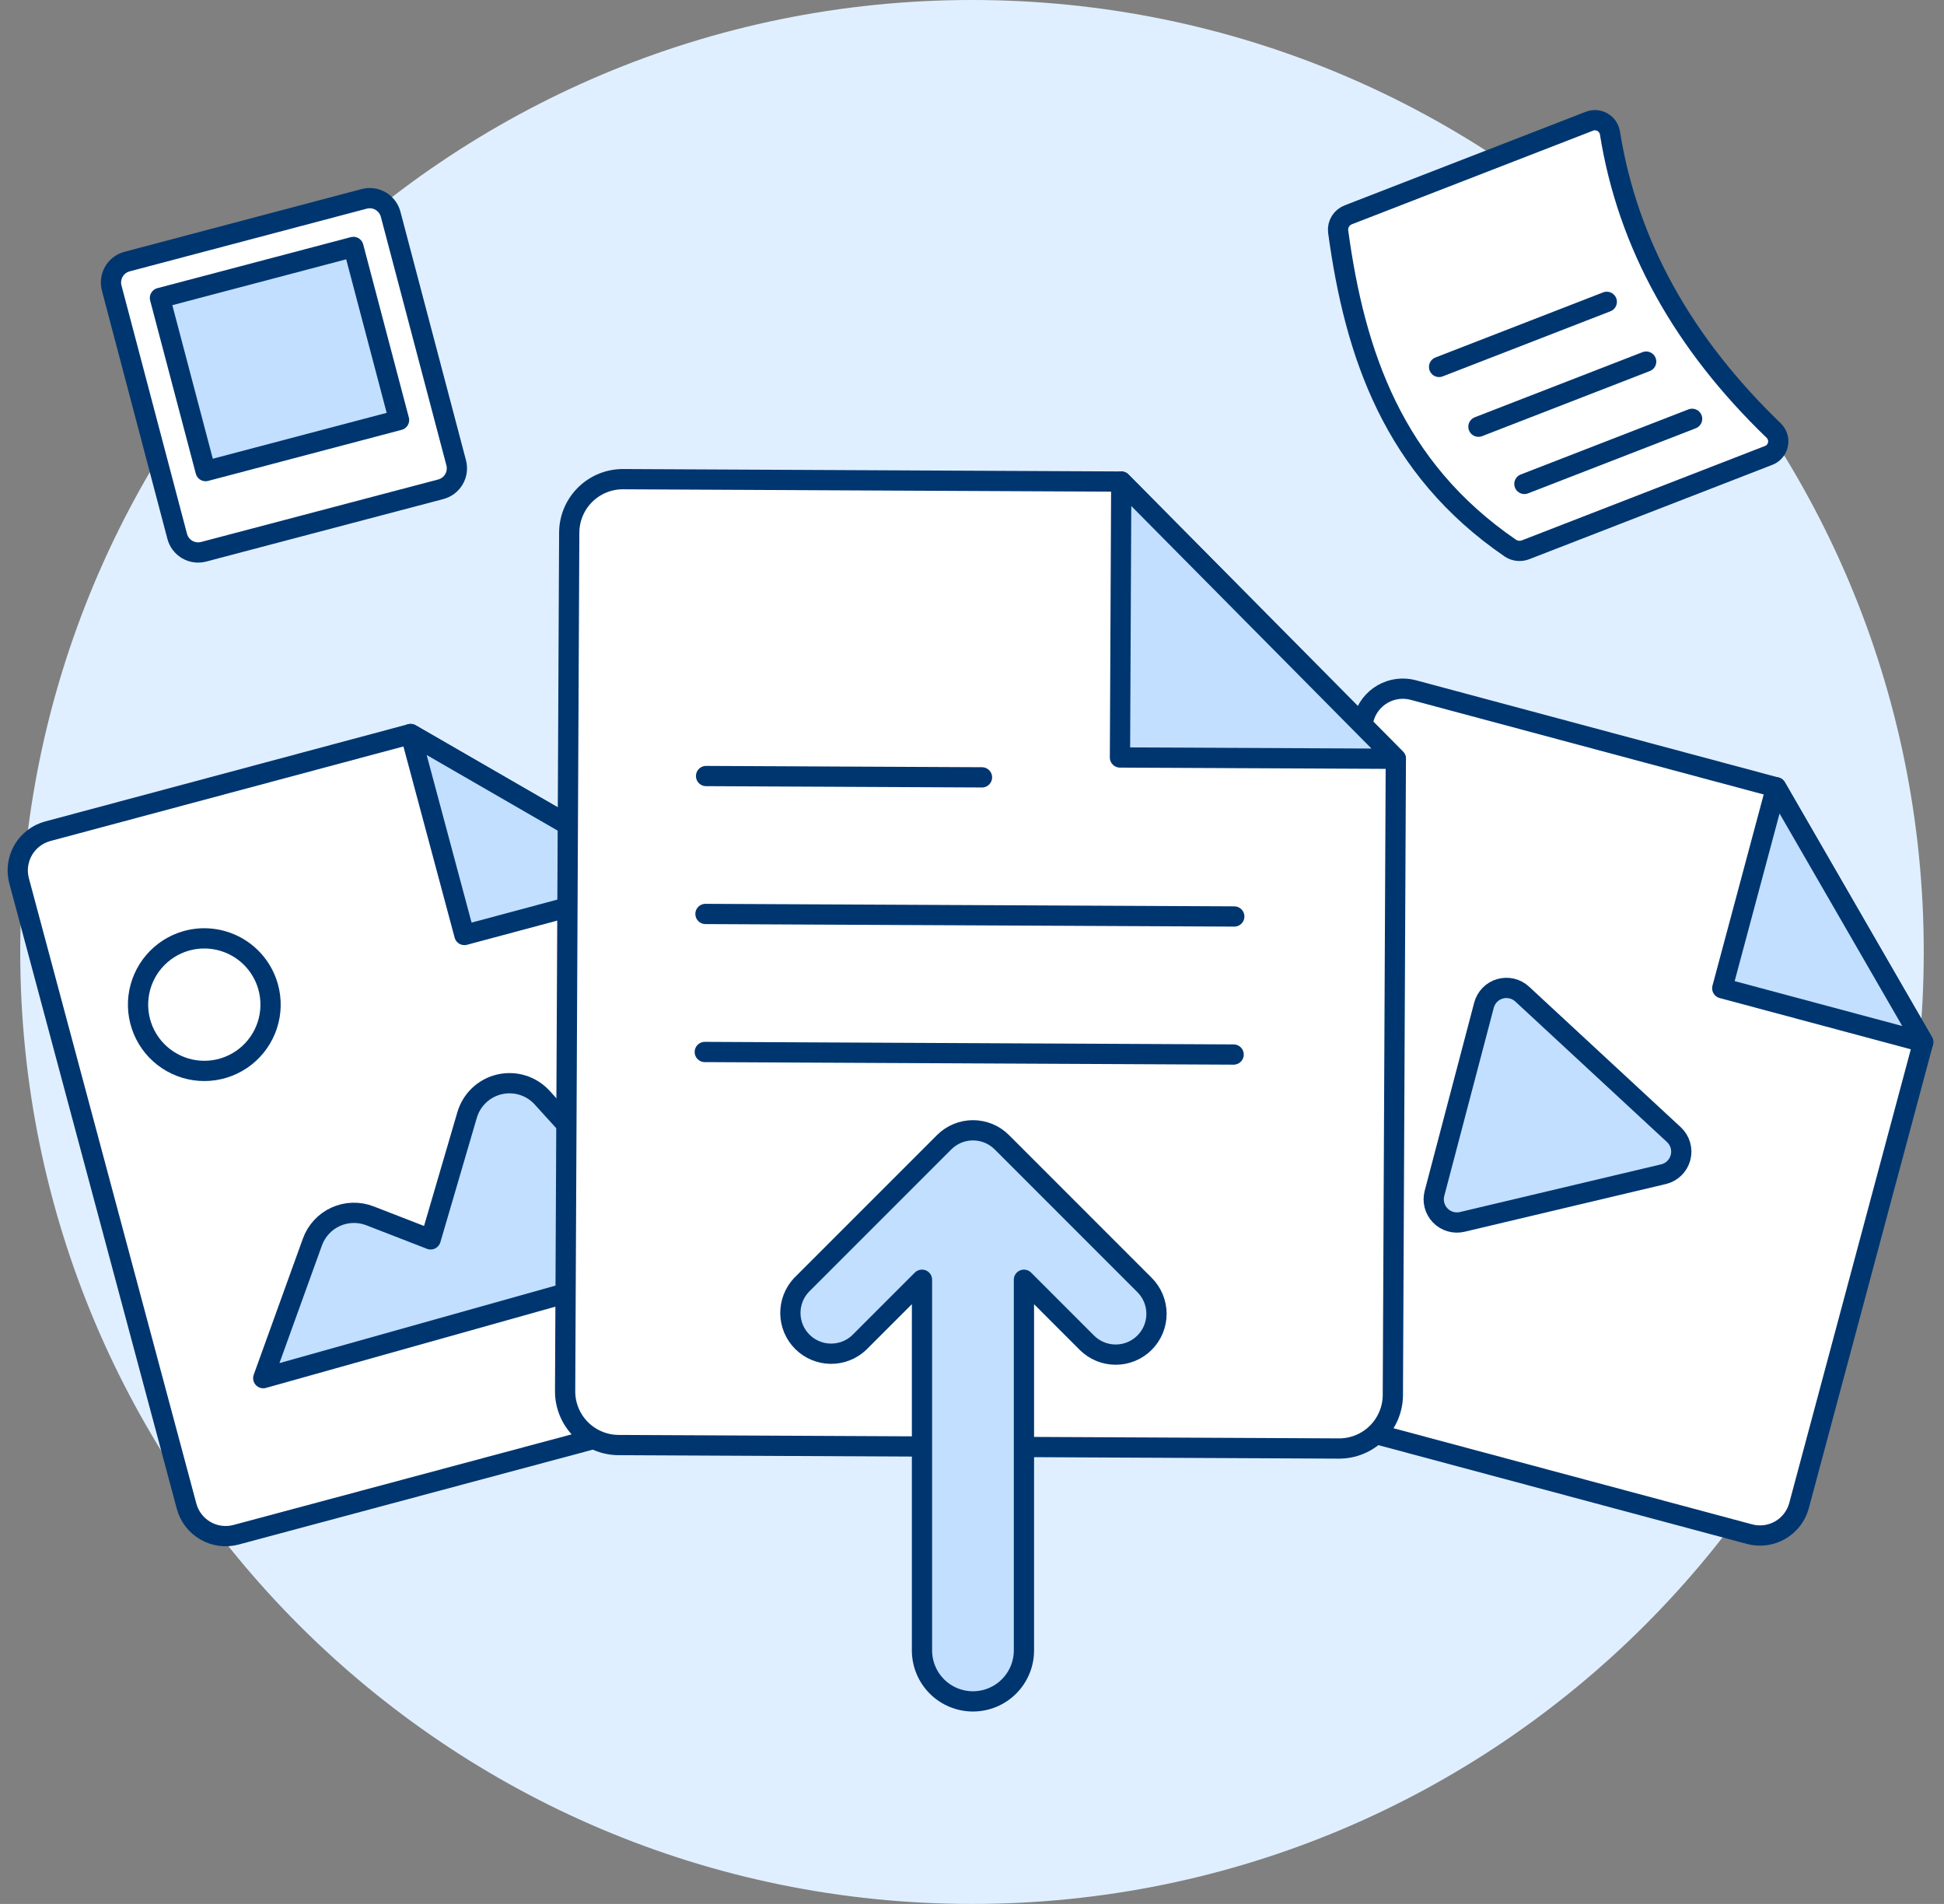 <svg viewBox="0 0 96 94" fill="none" xmlns="http://www.w3.org/2000/svg">
    <rect x="0" y="0" width="96" height="94" fill="#808080" stroke="none"/>
    <path d="M48 94C73.957 94 95 72.957 95 47C95 21.043 73.957 0 48 0C22.043 0 1 21.043 1 47C1 72.957 22.043 94 48 94Z" fill="#E0EFFF"/>
    <path d="M38.987 66.384C39.055 66.637 39.072 66.901 39.038 67.161C39.004 67.421 38.919 67.672 38.788 67.899C38.657 68.126 38.482 68.325 38.274 68.485C38.066 68.644 37.829 68.761 37.576 68.829L11.658 75.773C11.405 75.841 11.141 75.858 10.881 75.824C10.621 75.79 10.37 75.705 10.143 75.573C9.916 75.442 9.717 75.268 9.557 75.06C9.398 74.852 9.281 74.615 9.213 74.361L0.943 43.488C0.807 42.976 0.879 42.43 1.144 41.971C1.409 41.513 1.845 41.178 2.357 41.04L20.275 36.241L32.857 43.505L38.987 66.384Z" fill="white" stroke="#003670" stroke-linecap="round" stroke-linejoin="round"/>
    <path d="M20.275 36.239L22.934 46.162L32.857 43.503L20.275 36.239Z" fill="#C2DFFF" stroke="#003670" stroke-linecap="round" stroke-linejoin="round"/>
    <path d="M13.24 48.717C13.415 49.34 13.401 50.001 13.2 50.616C12.999 51.231 12.62 51.773 12.112 52.173C11.603 52.573 10.987 52.813 10.342 52.863C9.697 52.913 9.051 52.77 8.487 52.453C7.923 52.137 7.465 51.66 7.172 51.083C6.879 50.506 6.763 49.855 6.84 49.212C6.917 48.57 7.183 47.964 7.603 47.473C8.024 46.981 8.581 46.625 9.204 46.45C9.618 46.334 10.051 46.3 10.477 46.352C10.904 46.403 11.317 46.537 11.692 46.748C12.066 46.958 12.396 47.24 12.662 47.578C12.927 47.916 13.124 48.303 13.24 48.717Z" fill="white" stroke="#003670" stroke-linecap="round" stroke-linejoin="round"/>
    <path d="M13 68.042L15.428 61.319C15.527 61.045 15.679 60.795 15.876 60.582C16.072 60.368 16.31 60.196 16.574 60.076C16.838 59.955 17.123 59.889 17.414 59.88C17.704 59.871 17.993 59.921 18.264 60.025L21.267 61.19L23.067 55.047C23.176 54.675 23.382 54.339 23.664 54.073C23.946 53.807 24.294 53.621 24.672 53.535C25.049 53.448 25.443 53.463 25.813 53.579C26.183 53.695 26.515 53.907 26.775 54.194L33.998 62.148L13 68.042Z" fill="#C2DFFF" stroke="#003670" stroke-linecap="round" stroke-linejoin="round"/>
    <path d="M88.842 74.331C88.774 74.584 88.657 74.822 88.498 75.03C88.338 75.238 88.139 75.413 87.912 75.544C87.685 75.675 87.434 75.76 87.174 75.794C86.914 75.828 86.65 75.811 86.397 75.743L60.48 68.798C60.227 68.73 59.989 68.613 59.781 68.453C59.573 68.294 59.399 68.095 59.268 67.868C59.136 67.641 59.051 67.39 59.017 67.13C58.983 66.87 59 66.606 59.068 66.353L67.343 35.481C67.481 34.969 67.816 34.533 68.275 34.268C68.734 34.003 69.279 33.931 69.791 34.068L87.708 38.871L94.973 51.453L88.842 74.331Z" fill="white" stroke="#003670" stroke-linecap="round" stroke-linejoin="round"/>
    <path d="M87.709 38.869L85.05 48.792L94.974 51.451L87.709 38.869Z" fill="#C2DFFF" stroke="#003670" stroke-linecap="round" stroke-linejoin="round"/>
    <path d="M75.169 49.079C75.024 48.945 74.847 48.85 74.654 48.805C74.462 48.76 74.261 48.765 74.071 48.82C73.881 48.875 73.709 48.978 73.571 49.12C73.433 49.262 73.334 49.437 73.283 49.628L70.838 58.921C70.788 59.112 70.788 59.313 70.838 59.504C70.889 59.695 70.988 59.87 71.126 60.012C71.264 60.153 71.436 60.257 71.626 60.312C71.816 60.367 72.017 60.372 72.21 60.327L82.146 57.972C82.348 57.925 82.533 57.823 82.682 57.678C82.83 57.533 82.937 57.35 82.989 57.15C83.042 56.949 83.04 56.737 82.981 56.538C82.924 56.339 82.812 56.159 82.66 56.018L75.169 49.079Z" fill="#C2DFFF"/>
    <path d="M75.169 49.079C75.024 48.945 74.847 48.85 74.654 48.805C74.462 48.76 74.261 48.765 74.071 48.82C73.881 48.875 73.709 48.978 73.571 49.12C73.433 49.262 73.334 49.437 73.283 49.628L70.838 58.921C70.788 59.112 70.788 59.313 70.838 59.504C70.889 59.695 70.988 59.87 71.126 60.012C71.264 60.153 71.436 60.257 71.626 60.312C71.816 60.367 72.017 60.372 72.21 60.327L82.146 57.972C82.348 57.925 82.533 57.823 82.682 57.678C82.83 57.533 82.937 57.35 82.989 57.15C83.042 56.949 83.04 56.737 82.981 56.538C82.924 56.339 82.812 56.159 82.66 56.018L75.169 49.079Z" stroke="#003670" stroke-linecap="round" stroke-linejoin="round"/>
    <path d="M68.783 68.877C68.779 69.58 68.496 70.253 67.997 70.747C67.497 71.242 66.822 71.518 66.119 71.515L30.545 71.344C29.843 71.341 29.17 71.058 28.675 70.56C28.18 70.061 27.904 69.386 27.907 68.683L28.11 26.295C28.113 25.592 28.395 24.92 28.894 24.425C29.393 23.93 30.068 23.654 30.77 23.657L55.37 23.776L68.93 37.465L68.783 68.877Z" fill="white" stroke="#003670" stroke-linecap="round" stroke-linejoin="round"/>
    <path d="M55.371 23.773L55.307 37.398L68.931 37.462L55.371 23.773Z" fill="#C2DFFF" stroke="#003670" stroke-linecap="round" stroke-linejoin="round"/>
    <path d="M34.868 38.314L48.493 38.379" stroke="#003670" stroke-linecap="round" stroke-linejoin="round"/>
    <path d="M34.838 45.123L60.952 45.248" stroke="#003670" stroke-linecap="round" stroke-linejoin="round"/>
    <path d="M34.804 51.938L60.92 52.064" stroke="#003670" stroke-linecap="round" stroke-linejoin="round"/>
    <path d="M22.528 22.85C22.564 22.986 22.572 23.127 22.553 23.266C22.535 23.405 22.489 23.539 22.418 23.66C22.347 23.782 22.253 23.888 22.142 23.973C22.03 24.058 21.903 24.12 21.767 24.156L10.056 27.242C9.921 27.277 9.779 27.286 9.64 27.267C9.501 27.248 9.367 27.203 9.246 27.132C9.125 27.061 9.019 26.967 8.934 26.856C8.849 26.744 8.787 26.617 8.751 26.481L5.515 14.219C5.48 14.083 5.471 13.942 5.49 13.803C5.509 13.664 5.555 13.53 5.625 13.409C5.696 13.288 5.79 13.182 5.901 13.097C6.013 13.012 6.14 12.95 6.276 12.914L17.986 9.818C18.121 9.782 18.263 9.774 18.402 9.792C18.541 9.811 18.675 9.857 18.796 9.928C18.917 9.999 19.023 10.092 19.108 10.204C19.193 10.316 19.255 10.443 19.291 10.579L22.528 22.85Z" fill="white" stroke="#003670" stroke-linecap="round" stroke-linejoin="round"/>
    <path d="M17.452 12.192L7.899 14.711L10.153 23.259L19.706 20.739L17.452 12.192Z" fill="#C2DFFF" stroke="#003670" stroke-linecap="round" stroke-linejoin="round"/>
    <path d="M87.306 22.498L75.346 27.14C75.223 27.189 75.09 27.208 74.958 27.195C74.827 27.182 74.7 27.137 74.589 27.065C68.812 23.111 66.905 17.5 66.08 11.418C66.063 11.243 66.104 11.068 66.198 10.919C66.292 10.771 66.433 10.658 66.598 10.599L78.458 5.997C78.562 5.951 78.674 5.93 78.788 5.934C78.901 5.938 79.012 5.968 79.112 6.021C79.213 6.074 79.3 6.149 79.367 6.24C79.434 6.332 79.48 6.437 79.501 6.549C80.38 12.077 83.131 16.966 87.601 21.268C87.69 21.359 87.754 21.47 87.788 21.592C87.822 21.714 87.825 21.842 87.795 21.965C87.766 22.088 87.705 22.202 87.62 22.295C87.534 22.388 87.427 22.458 87.306 22.498Z" fill="white" stroke="#003670" stroke-linecap="round" stroke-linejoin="round"/>
    <path d="M71.066 18.116L79.347 14.902" stroke="#003670" stroke-linecap="round" stroke-linejoin="round"/>
    <path d="M73.01 21.067L81.292 17.853" stroke="#003670" stroke-linecap="round" stroke-linejoin="round"/>
    <path d="M75.279 23.892L83.561 20.678" stroke="#003670" stroke-linecap="round" stroke-linejoin="round"/>
    <path d="M56.52 66.291C56.142 66.668 55.63 66.88 55.096 66.88C54.562 66.88 54.05 66.668 53.672 66.291L50.565 63.183V81.483C50.565 82.15 50.3 82.79 49.827 83.263C49.355 83.735 48.715 84 48.047 84C47.38 84 46.739 83.735 46.267 83.263C45.795 82.79 45.53 82.15 45.53 81.483V63.183L42.422 66.291C42.041 66.649 41.535 66.844 41.012 66.835C40.489 66.827 39.989 66.615 39.62 66.245C39.25 65.875 39.039 65.376 39.031 64.853C39.023 64.33 39.218 63.824 39.576 63.443L46.625 56.394C47.003 56.016 47.515 55.804 48.049 55.804C48.583 55.804 49.095 56.016 49.473 56.394L56.522 63.443C56.9 63.821 57.111 64.333 57.111 64.867C57.111 65.401 56.898 65.913 56.52 66.291Z" fill="#C2DFFF"/>
    <path d="M56.52 66.291C56.142 66.668 55.63 66.88 55.096 66.88C54.562 66.88 54.05 66.668 53.672 66.291L50.565 63.183V81.483C50.565 82.15 50.3 82.79 49.827 83.263C49.355 83.735 48.715 84 48.047 84C47.38 84 46.739 83.735 46.267 83.263C45.795 82.79 45.53 82.15 45.53 81.483V63.183L42.422 66.291C42.041 66.649 41.535 66.844 41.012 66.835C40.489 66.827 39.989 66.615 39.62 66.245C39.25 65.875 39.039 65.376 39.031 64.853C39.023 64.33 39.218 63.824 39.576 63.443L46.625 56.394C47.003 56.016 47.515 55.804 48.049 55.804C48.583 55.804 49.095 56.016 49.473 56.394L56.522 63.443C56.9 63.821 57.111 64.333 57.111 64.867C57.111 65.401 56.898 65.913 56.52 66.291Z" fill="#C2DFFF" stroke="#003670" stroke-linejoin="round"/>
</svg>

